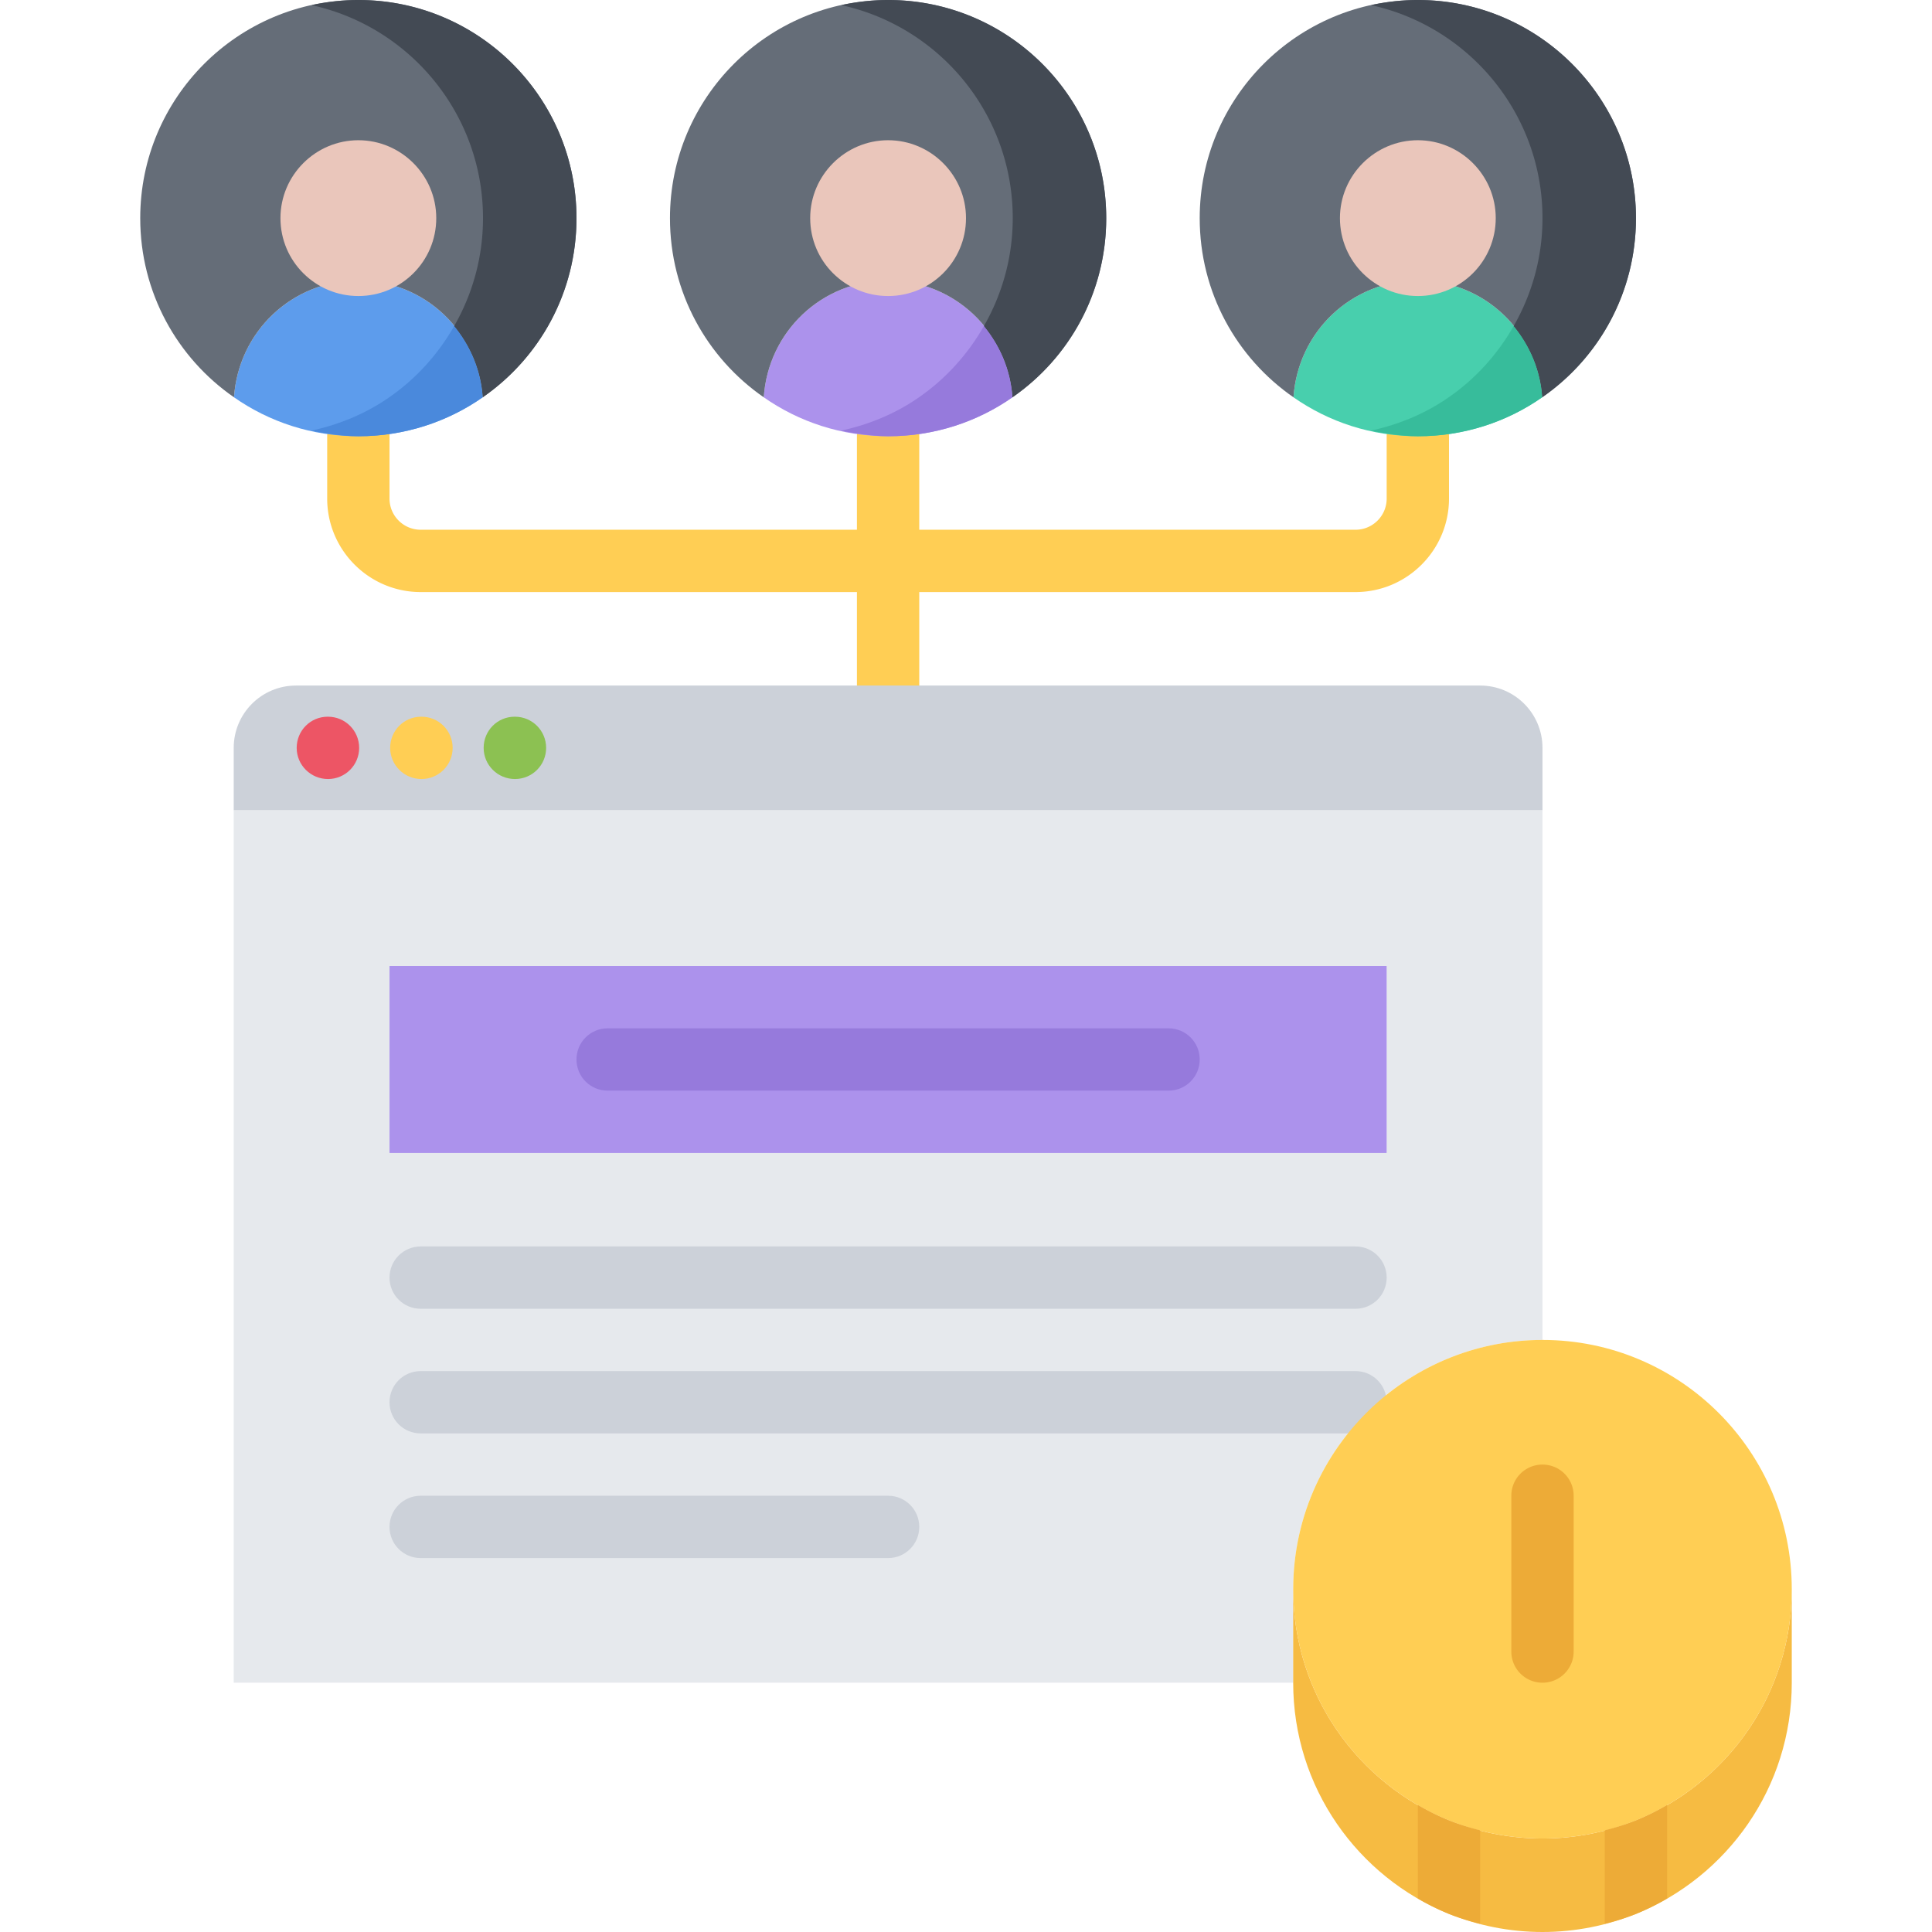 <svg height="496pt" viewBox="-36 0 496 496" width="496pt" xmlns="http://www.w3.org/2000/svg"><path d="M317.68 360C304.398 371.762 296 388.879 296 408v24H24V208h336v136c-16.238 0-31.04 6.078-42.32 16zm2.32-64v-48H64v48zm0 0" fill="#e6e9ed"/><g fill="#ccd1d9"><path d="M312 336H72c-4.426 0-8-3.574-8-8s3.574-8 8-8h240c4.426 0 8 3.574 8 8s-3.574 8-8 8zm0 0M312 368H72c-4.426 0-8-3.574-8-8s3.574-8 8-8h240c4.426 0 8 3.574 8 8s-3.574 8-8 8zm0 0M192 400H72c-4.426 0-8-3.574-8-8s3.574-8 8-8h120c4.426 0 8 3.574 8 8s-3.574 8-8 8zm0 0"/></g><path d="M328 104a7.99 7.99 0 0 0-8 8v16c0 4.414-3.586 8-8 8H200v-24c0-4.426-3.574-8-8-8s-8 3.574-8 8v24H72c-4.414 0-8-3.586-8-8v-16c0-4.426-3.574-8-8-8s-8 3.574-8 8v16c0 13.23 10.77 24 24 24h112v24c0 4.426 3.574 8 8 8s8-3.574 8-8v-24h112c13.23 0 24-10.77 24-24v-16c0-4.426-3.574-8-8-8zm0 0" fill="#ffce54"/><path d="M384 467.36c-7.441 2.96-15.52 4.64-24 4.64s-16.559-1.68-24-4.64c-23.441-9.52-40-32.481-40-59.36v24c0 26.879 16.559 49.832 40 59.36 7.441 2.96 15.52 4.64 24 4.64s16.559-1.68 24-4.64c23.441-9.52 40-32.481 40-59.36v-24c0 26.879-16.559 49.832-40 59.36zm0 0" fill="#f6bb42"/><path d="M424 408c0 26.879-16.559 49.832-40 59.36-7.441 2.96-15.52 4.64-24 4.64s-16.559-1.68-24-4.64c-23.441-9.52-40-32.481-40-59.36 0-19.121 8.398-36.238 21.68-48 11.28-9.922 26.082-16 42.32-16 35.36 0 64 28.719 64 64zm0 0" fill="#ffce54"/><path d="M64 248h256v48H64zm0 0" fill="#ac92ec"/><path d="M360 192v16H24v-16c0-8.809 7.121-16 16-16h304c8.879 0 16 7.191 16 16zm0 0" fill="#ccd1d9"/><path d="M56 72c16.96 0 30.8 13.191 31.922 30-9.043 6.32-20.082 10-31.922 10-11.922 0-22.879-3.68-31.922-10C25.2 85.191 38.961 72 56 72zm0 0" fill="#5d9cec"/><path d="M192 72c16.96 0 30.8 13.191 31.922 30-9.043 6.32-20 10-31.922 10s-22.879-3.68-31.922-10C161.2 85.191 174.961 72 192 72zm0 0" fill="#ac92ec"/><path d="M328 72c16.96 0 30.8 13.191 31.922 30-9.043 6.32-20 10-31.922 10s-22.879-3.68-31.922-10C297.2 85.191 310.961 72 328 72zm0 0" fill="#48cfad"/><path d="M312 56c0 8.879 7.2 16 16 16-17.04 0-30.8 13.191-31.922 30C281.52 91.922 272 75.121 272 56c0-30.879 25.04-56 56-56s56 25.121 56 56c0 19.121-9.52 35.922-24.078 46C358.8 85.191 344.96 72 328 72c8.8 0 16-7.121 16-16 0-8.809-7.2-16-16-16s-16 7.191-16 16zm0 0M176 56c0 8.879 7.2 16 16 16-17.04 0-30.8 13.191-31.922 30C145.52 91.922 136 75.121 136 56c0-30.879 25.04-56 56-56s56 25.121 56 56c0 19.121-9.52 35.922-24.078 46C222.8 85.191 208.96 72 192 72c8.8 0 16-7.121 16-16 0-8.809-7.2-16-16-16s-16 7.191-16 16zm0 0M40 56c0 8.879 7.2 16 16 16-17.04 0-30.8 13.191-31.922 30C9.52 91.922 0 75.121 0 56 0 25.121 25.04 0 56 0s56 25.121 56 56c0 19.121-9.52 35.922-24.078 46C86.8 85.191 72.96 72 56 72c8.8 0 16-7.121 16-16 0-8.809-7.2-16-16-16s-16 7.191-16 16zm0 0" fill="#656d78"/><path d="M56 0c-2.055 0-4.09.121-6.078.344a4.428 4.428 0 0 0-.152.023A55.343 55.343 0 0 0 44 1.32C69.168 6.824 88 29.23 88 56c0 10.137-2.734 19.566-7.414 27.742 4.14 5.051 6.863 11.305 7.336 18.258C102.48 91.922 112 75.121 112 56c0-30.879-25.04-56-56-56zm0 0" fill="#434a54"/><path d="M63.922 102c-5.89 4.121-12.684 6.969-19.938 8.55 1.72.38 3.473.673 5.223.923 2.242.28 4.48.527 6.793.527 11.84 0 22.879-3.68 31.922-10-.473-6.953-3.195-13.207-7.336-18.258C76.44 91 70.77 97.266 63.922 102zm0 0" fill="#4a89dc"/><path d="M192 0c-2.055 0-4.09.121-6.078.344a4.428 4.428 0 0 0-.152.023 55.343 55.343 0 0 0-5.77.953c25.168 5.504 44 27.91 44 54.68 0 10.137-2.734 19.566-7.414 27.742 4.14 5.051 6.863 11.305 7.336 18.258C238.48 91.922 248 75.121 248 56c0-30.879-25.04-56-56-56zm0 0" fill="#434a54"/><path d="M199.922 102c-5.89 4.121-12.684 6.969-19.938 8.55 1.72.38 3.473.673 5.223.923 2.242.28 4.48.527 6.793.527 11.84 0 22.879-3.68 31.922-10-.473-6.953-3.195-13.207-7.336-18.258C212.44 91 206.77 97.266 199.922 102zm0 0" fill="#967adc"/><path d="M328 0c-2.055 0-4.09.121-6.078.344a4.428 4.428 0 0 0-.152.023 55.343 55.343 0 0 0-5.77.953c25.168 5.504 44 27.91 44 54.68 0 10.137-2.734 19.566-7.414 27.742 4.14 5.051 6.863 11.305 7.336 18.258C374.48 91.922 384 75.121 384 56c0-30.879-25.04-56-56-56zm0 0" fill="#434a54"/><path d="M335.922 102c-5.89 4.121-12.684 6.969-19.938 8.55 1.72.38 3.473.673 5.223.923 2.242.28 4.48.527 6.793.527 11.84 0 22.879-3.68 31.922-10-.473-6.953-3.195-13.207-7.336-18.258C348.44 91 342.77 97.266 335.922 102zm0 0" fill="#37bc9b"/><path d="M360 432a7.99 7.99 0 0 1-8-8v-40c0-4.426 3.574-8 8-8s8 3.574 8 8v40c0 4.426-3.574 8-8 8zm0 0M328 463.398v24a62.416 62.416 0 0 0 8 3.961c2.586 1.032 5.273 1.832 8 2.536v-24c-2.727-.704-5.414-1.504-8-2.536-2.777-1.129-5.441-2.472-8-3.96zm0 0M376 469.895v24c2.727-.704 5.414-1.504 8-2.536 2.777-1.129 5.441-2.472 8-3.96v-24a62.416 62.416 0 0 1-8 3.96c-2.586 1.032-5.273 1.832-8 2.536zm0 0" fill="#edab37"/><path d="M264 280H120c-4.426 0-8-3.574-8-8s3.574-8 8-8h144c4.426 0 8 3.574 8 8s-3.574 8-8 8zm0 0" fill="#967adc"/><path d="M48.207 200c-4.422 0-8.039-3.574-8.039-8s3.535-8 7.953-8h.086c4.418 0 8 3.574 8 8s-3.582 8-8 8zm0 0" fill="#ed5565"/><path d="M72.207 200c-4.422 0-8.039-3.574-8.039-8s3.535-8 7.953-8h.086c4.418 0 8 3.574 8 8s-3.582 8-8 8zm0 0" fill="#ffce54"/><path d="M96.207 200c-4.422 0-8.039-3.574-8.039-8s3.535-8 7.953-8h.086c4.418 0 8 3.574 8 8s-3.582 8-8 8zm0 0" fill="#8cc152"/><path d="M76 56c0 11.105-9 20-20 20s-20-8.895-20-20c0-11.008 9-20 20-20s20 8.992 20 20zm0 0M212 56c0 11.105-9 20-20 20s-20-8.895-20-20c0-11.008 9-20 20-20s20 8.992 20 20zm0 0M348 56c0 11.105-9 20-20 20s-20-8.895-20-20c0-11.008 9-20 20-20s20 8.992 20 20zm0 0" fill="#eac6bb"/></svg>